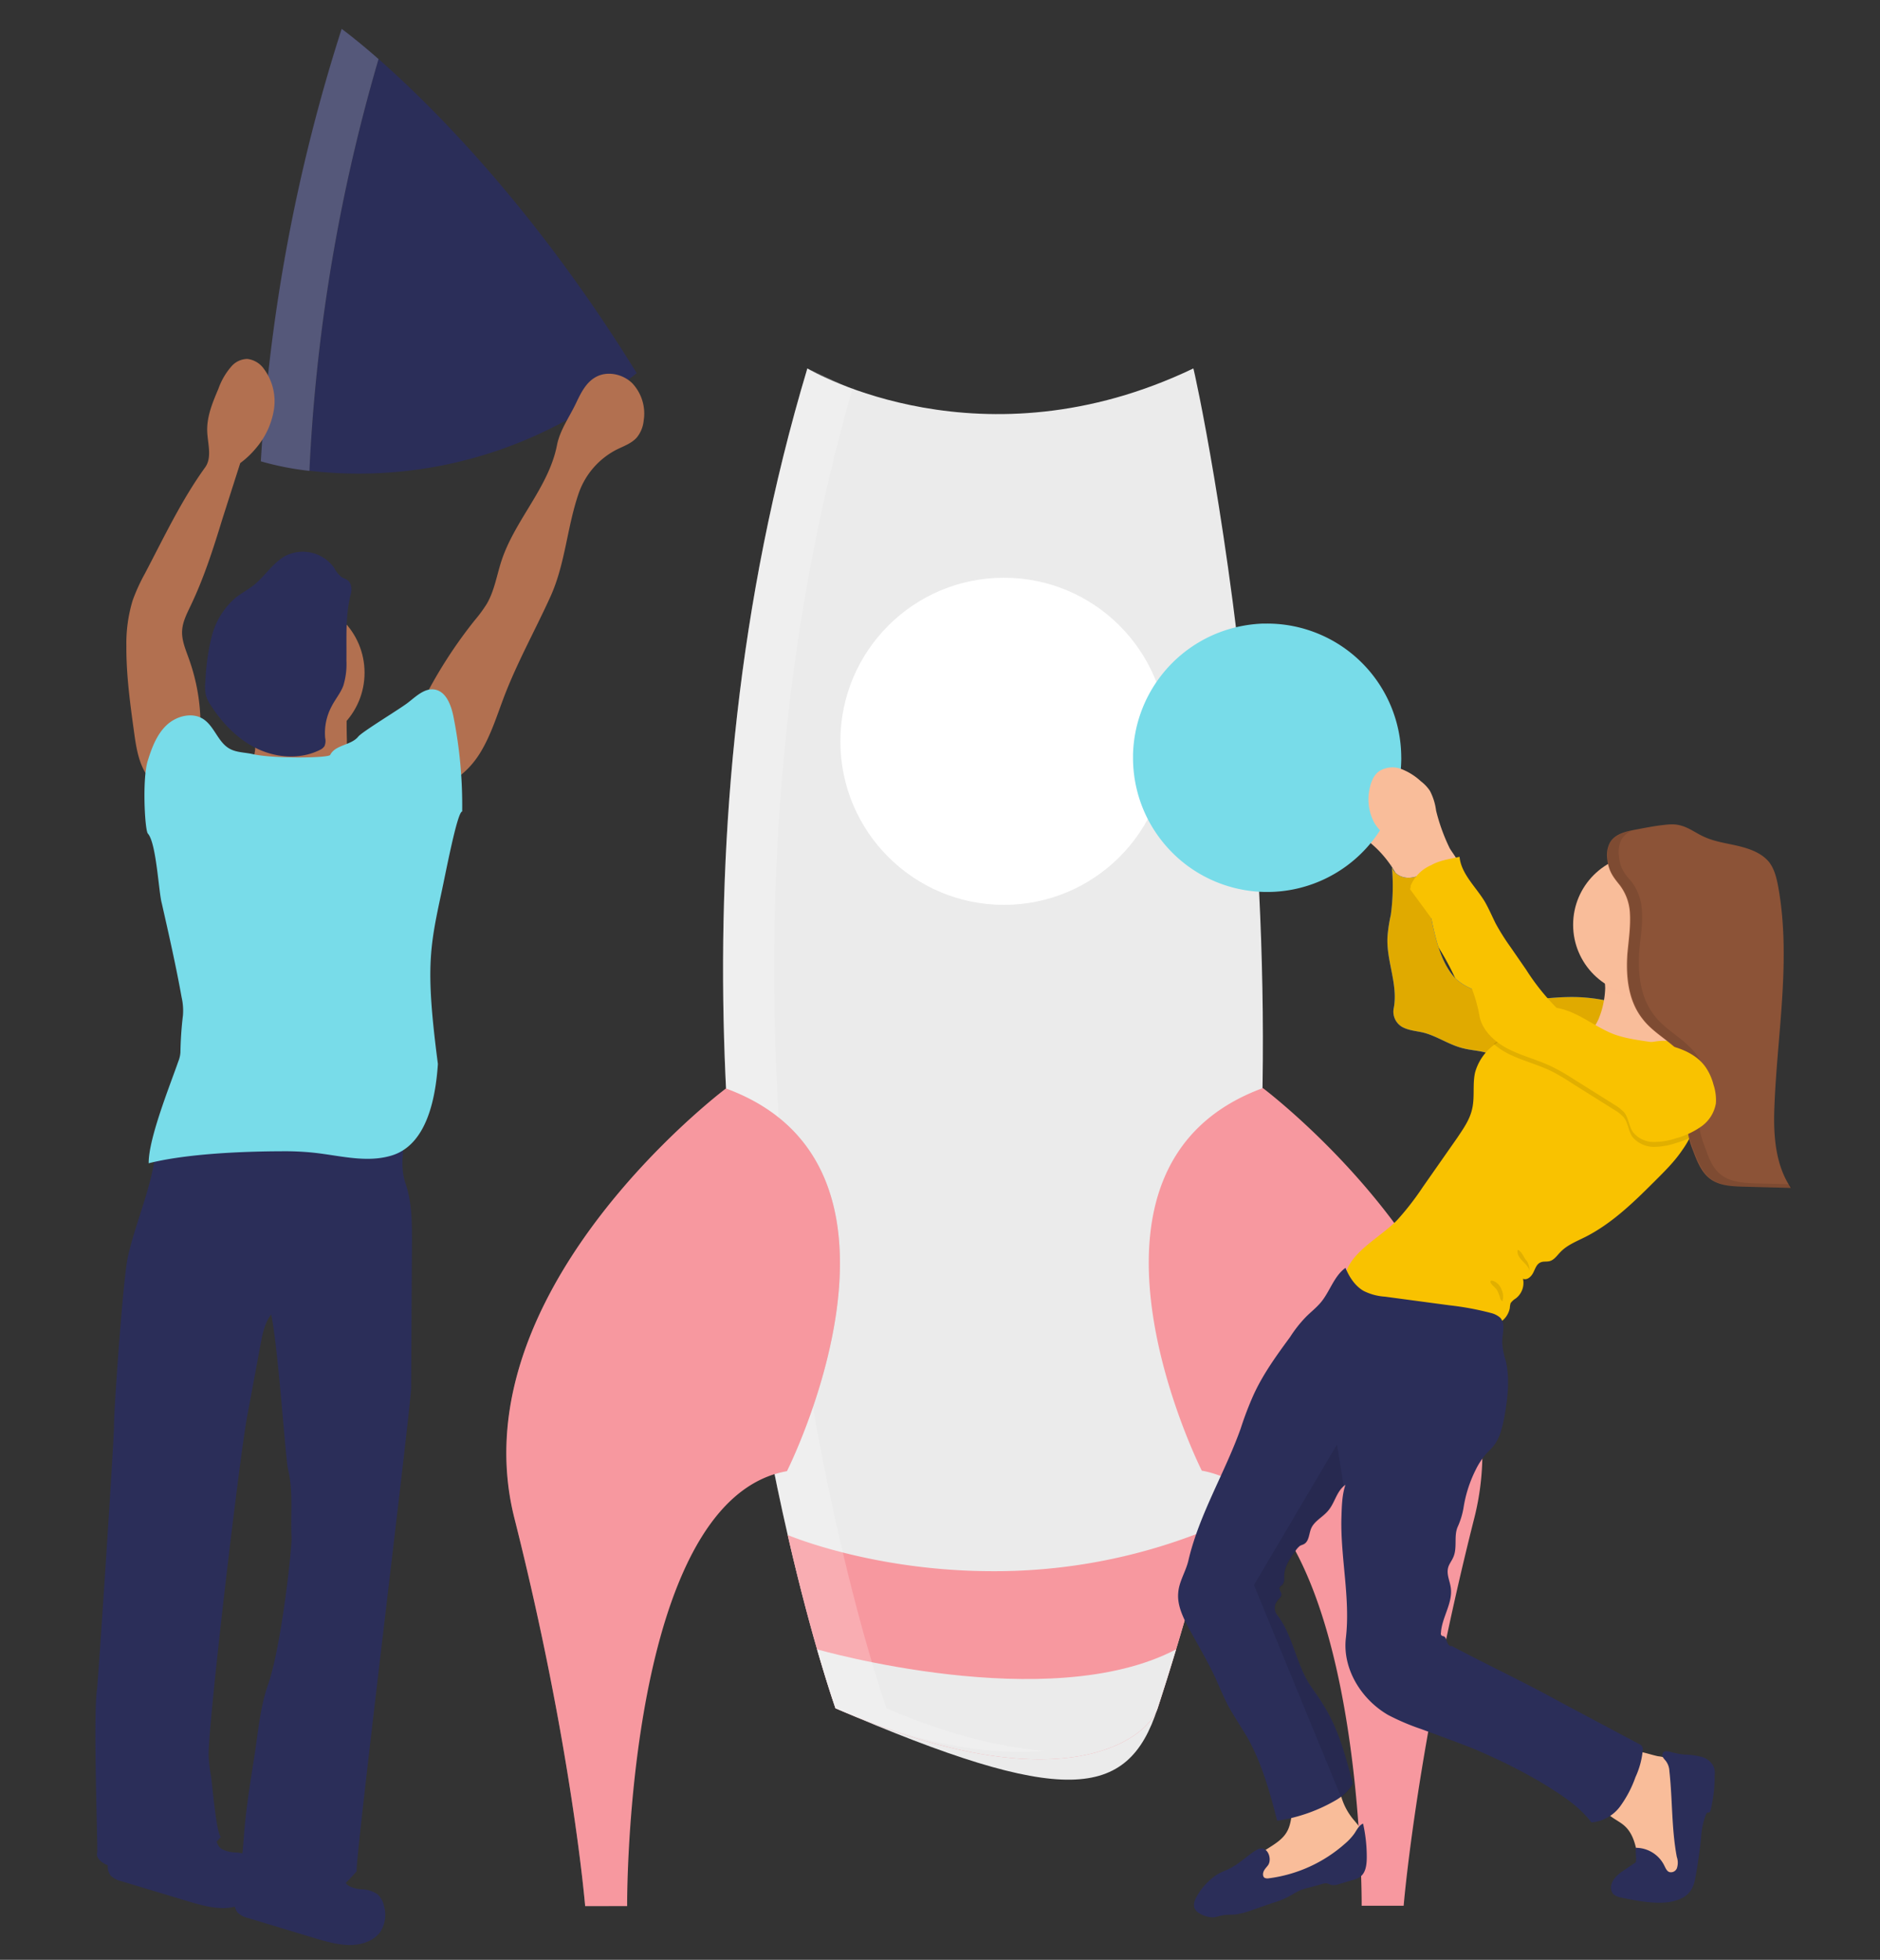 <svg id="Layer_1" data-name="Layer 1" xmlns="http://www.w3.org/2000/svg" viewBox="0 0 591 616"><rect x="0" y="0" width="591" height="616" fill="#333333" stroke="none"/><defs><style>.cls-1{fill:#2b2e59;}.cls-2,.cls-6{fill:#fff;}.cls-2{opacity:0.2;}.cls-14,.cls-2,.cls-5{isolation:isolate;}.cls-3{fill:#ebebeb;}.cls-4{fill:#4285f4;}.cls-14,.cls-5{opacity:0.1;}.cls-7{fill:#f7989f;}.cls-14,.cls-8{fill:#f9bd9a;}.cls-9{fill:#f9c200;}.cls-10{fill:#b27050;}.cls-11{fill:#78dce9;}.cls-12{fill:#025cf5;}.cls-13{fill:#e0aa00;}.cls-15{fill:#8c5337;}</style></defs><title>Building-product</title><path class="cls-1" d="M97.62,141.33q-.2,3.32-.36,6.63c21.49,2.57,62.57,1.73,102.9-30.67C154.16,42.7,107.42,9.06,107.42,9.06v0c.16.11,4.45,3.22,11.59,9.49A551.34,551.34,0,0,0,97.62,141.33Z"/><path class="cls-2" d="M107.4,9.07A549.26,549.26,0,0,0,82,145,549.32,549.32,0,0,1,107.41,9.08Z"/><path class="cls-1" d="M97.62,141.33A551.34,551.34,0,0,1,119,18.57c-7.14-6.27-11.44-9.37-11.59-9.49A549.32,549.32,0,0,0,82,145a90.61,90.61,0,0,0,15.27,3Q97.42,144.65,97.62,141.33Z"/><path class="cls-2" d="M97.62,141.33A551.34,551.34,0,0,1,119,18.57c-7.14-6.27-11.44-9.37-11.59-9.49A549.32,549.32,0,0,0,82,145a90.61,90.61,0,0,0,15.27,3Q97.42,144.65,97.62,141.33Z"/><path class="cls-3" d="M375.14,115.81c-66.39,31.78-119.66,1-121.34,0h0c-44.27,147.58-23.49,291.27-6.17,366.67,7.87,34.29,15,54.46,15,54.46,71.62,30.89,91.9,28.94,101.27,0q9.37-28.94,16.34-56.45C420.57,321.73,375.52,116,375.14,115.81Z"/><path class="cls-4" d="M174.53,476.36s11-2.49,18.14,4.87c0,0-4.62,4.15-15.47-.45Z"/><path class="cls-4" d="M173.32,476.25s-6.49,9.2-2.37,18.64c0,0,5.61-2.7,5.45-14.49Z"/><path class="cls-4" d="M166,462.39s3.89-8.43,22.41,1.76c0,0-2,5.63-9.86,5.71S168.34,466.53,166,462.39Z"/><path class="cls-4" d="M211.95,406.07s6.64-1.52,11,2.95c0,0-2.8,2.49-9.36-.27Z"/><path class="cls-4" d="M211.22,406s-3.92,5.56-1.43,11.26c0,0,3.39-1.66,3.32-8.76Z"/><path class="cls-4" d="M206.81,397.62s2.35-5.09,13.53,1.07c0,0-1.2,3.4-6,3.44S208.23,400.13,206.81,397.62Z"/><path class="cls-4" d="M206.09,397.32s-5.61-.26-5.3,12.5c0,0,3.58.5,5.81-3.7S207.66,399.74,206.09,397.32Z"/><path class="cls-4" d="M202.17,387.38s2.55-8.87,14.3-3.47c0,0-2.05,8.13-12.94,6.34Z"/><path class="cls-4" d="M197.82,374.66s5.3-9.13,16.3-1.73c0,0-3.11,8.47-15.2,4.79Z"/><path class="cls-4" d="M201.86,387.2s-8.15-4.33-12.45,7.89c0,0,7.28,4.15,13.56-4.91Z"/><path class="cls-2" d="M233.09,344.16c-1.55-.71-3.15-1.39-4.86-2L225.86,344c-13.57,11-80.4,68.74-64.11,133.22,18.09,71.66,22.2,121.88,22.2,121.88h7.41s-4.11-50.23-22.24-121.89C152.89,413,219.08,355.47,233.09,344.16Z"/><path class="cls-5" d="M247.38,462.4a31.74,31.74,0,0,0-6.23,1.78A812.85,812.85,0,0,1,225.82,344c1.53-1.22,2.37-1.87,2.37-1.87C295.51,366.87,247.38,462.4,247.38,462.4Z"/><circle class="cls-6" cx="315.59" cy="233" r="51.41"/><path class="cls-7" d="M380.28,480.52q-4.73,18.63-10.54,37.89-2.76,9.19-5.81,18.53c-3.05,9.34-29.65,30.89-101.27,0,0,0-2.32-6.55-5.81-18.53-2.61-9-5.85-21.18-9.24-35.94,0,0,26.66,11.38,64.51,11.38A177.73,177.73,0,0,0,380.28,480.52Z"/><path class="cls-3" d="M369.73,518.41q-2.76,9.19-5.81,18.53c-3.05,9.34-29.65,30.89-101.27,0,0,0-2.32-6.55-5.81-18.53C256.83,518.41,329.83,539.41,369.73,518.41Z"/><path class="cls-2" d="M278.68,536.95s-7.16-20.18-15-54.46c-17.07-74.32-37.5-215,4.3-360.3.61-2.12-.39,2.4.25.27l-14.44-6.65c-44.27,147.58-23.49,291.27-6.17,366.68,7.87,34.28,15,54.46,15,54.46,28.3,12.19,50,14.75,66,13.39C315,549.3,298.43,545.46,278.68,536.95Z"/><path class="cls-8" d="M451.73,266.37c.52,1.16,3,4,2.84,5.3-.13,1.55-3.1,3.23-4.27,4.27a6,6,0,0,1-3,1.81,4.45,4.45,0,0,1-3.75-1.42,19.53,19.53,0,0,1-2.33-3.36,34.64,34.64,0,0,0-5.17-6.34c-2.72-2.59-5.95-4.78-7.89-8a15.58,15.58,0,0,1-1.68-9.7c.39-2.46,1.16-5,3.1-6.46a7.8,7.8,0,0,1,7-.78,19.33,19.33,0,0,1,6.21,3.88,12.49,12.49,0,0,1,2.84,3,18.24,18.24,0,0,1,1.94,6.21A59.19,59.19,0,0,0,451.73,266.37Z"/><path class="cls-9" d="M446,271.93a12.17,12.17,0,0,0-6.46,6.46c0,.26,0,1-.26,1,8.92,12.28,19.14,24.83,21.85,39.7.78,4.78,4.91,8.53,9.31,10.73s9.31,3.36,13.71,5.56a61.56,61.56,0,0,1,6.34,3.62l13.19,8.28a15.23,15.23,0,0,1,2.84,2.2c1.55,1.68,1.55,4.53,3,6.46a8.24,8.24,0,0,0,6.34,3,22.16,22.16,0,0,0,7.11-1.16,25.32,25.32,0,0,0,8-3.75,11.17,11.17,0,0,0,4.53-7.24,15.41,15.41,0,0,0-.78-5.95,17.15,17.15,0,0,0-2.46-5.43c-3-4.27-8.28-6.21-13.45-7.24s-10.47-1.29-15.39-3.1c-6.08-2.33-11.51-7.24-18-8.28a71.08,71.08,0,0,1-9.57-12L471,297.66a71.08,71.08,0,0,1-4.65-7.37c-1.16-2.33-2.2-4.78-3.49-7-2.84-4.65-7.37-8.66-7.89-14C452,270,448.76,270.37,446,271.93Z"/><path class="cls-1" d="M113.86,593.85a9.06,9.06,0,0,1,4.87,1.59,6.78,6.78,0,0,1,2,3.71,9.87,9.87,0,0,1-1.34,8.3,9.27,9.27,0,0,1-3.77,2.81c-5.17,2.23-11.08.61-16.46-1L78.1,602.9a7.08,7.08,0,0,1-3.43-1.78,4.65,4.65,0,0,1-.09-5.42,10.57,10.57,0,0,1,4.47-3.56c6.57-3.19,14-3.93,21.22-4.06,2.68-.06,5.32-.64,7.14,1.43,1,1.12.79,2.3,2.23,3.25A9.67,9.67,0,0,0,113.86,593.85Z"/><path class="cls-1" d="M74,582.25a8.93,8.93,0,0,1,4.87,1.57,6.89,6.89,0,0,1,2,3.71,9.86,9.86,0,0,1-1.34,8.3,9.29,9.29,0,0,1-3.77,2.83c-5.17,2.23-11.08.6-16.46-1l-21.08-6.35a7,7,0,0,1-3.43-1.78,4.65,4.65,0,0,1-.09-5.42,10.51,10.51,0,0,1,4.47-3.56c6.57-3.19,13.95-3.93,21.16-4.06,2.67,0,5.32-.64,7.14,1.43,1,1.12.79,2.31,2.23,3.25A9.84,9.84,0,0,0,74,582.25Z"/><path class="cls-1" d="M92.34,353.46a259.61,259.61,0,0,0-37.39-1,7.34,7.34,0,0,0-2.42.38c-2.75,1.12-3.17,4.71-3.44,7.66-1,11.91-6.31,23-8.93,34.72-1.54,7.34-4.46,49.32-4.33,53.33-.12,6.3-4.94,79.48-5.36,82.64-1.25,9.39.36,50,.08,51.12-.45,1.71,1.35,3.12,3,3.84,12.12,5.46,27.74,1.61,35.91-8.88-1.41-.22-2.83-17.57-3.18-19.3a47,47,0,0,1-.67-5.74c-.6-6.92,9.59-93.63,12.08-107l4.2-22.56c.61-3.35,1.3-6.82,3.35-9.51,2.18,10,4.52,45.43,5.3,48.61,1.74,7,.73,14.35,1.12,21.55.15,2.9-3.14,34.08-7.41,46.22-2.62,7.45-3.2,15.91-4.47,23.71-1.18,7.47-2.36,14.94-3,22.48-.55,6.92-.78,14.42-5.09,19.85,3.93,2.56,8,5.16,12.61,6a23.38,23.38,0,0,0,15.56-3,49.13,49.13,0,0,0,12.28-10.45c-.92-.31,17.06-146.1,17.1-151.91l.27-45.78c0-6.2,0-12.53-2-18.38-2.46-7,.35-15.11.77-22.53A92.93,92.93,0,0,1,92.34,353.46Z"/><path class="cls-10" d="M63,230.26a61.92,61.92,0,0,0-3.62-23.2c-1-2.85-2.29-5.74-2.13-8.77.13-2.8,1.49-5.39,2.69-7.93,4.21-8.77,7.16-18.07,10-27.34l5.58-17.46a27.92,27.92,0,0,0,4.9-4.63,24.72,24.72,0,0,0,5.68-12.13A17.11,17.11,0,0,0,83,116a7.41,7.41,0,0,0-5.25-3.18,6.76,6.76,0,0,0-4.9,2.23,21.6,21.6,0,0,0-4.2,7.17c-1.83,4.29-3.68,8.75-3.51,13.4.15,3.86,1.6,8.17-.67,11.31-7.43,10.28-13,22.11-18.92,33.35a59.42,59.42,0,0,0-3.82,8.36,46.36,46.36,0,0,0-2,14.45c-.06,9.16,1.21,18.26,2.46,27.34.78,5.67,1.83,11.86,6.13,15.63C52.84,240.35,57.33,234.75,63,230.26Z"/><circle class="cls-10" cx="91.43" cy="211.45" r="23.17"/><path class="cls-10" d="M80.18,235.85c-.56,4.2-2.8,7.94-5,11.56-1.33,2.23-3,4.61-5.58,4.86a111.67,111.67,0,0,0,21,8.46A23.92,23.92,0,0,0,98.34,262a18.79,18.79,0,0,0,6.4-1.64,31.77,31.77,0,0,0,18-21.22,41.82,41.82,0,0,1-8.6-.66c-1.59-.29-3.29-.76-4.22-2.07a6.8,6.8,0,0,1-.87-3.74q-.17-5.8,0-11.59a45.78,45.78,0,0,0-16.84,2.07c-2.23.73-4.47,1.61-6.76,2.18-1.41.35-5.28,0-6.32.82C77.58,227.35,80.59,233,80.18,235.85Z"/><path class="cls-1" d="M110.26,186.82c.39-1.53.33-3.35-.9-4.38-.61-.48-1.41-.66-2.07-1.12a8.93,8.93,0,0,1-2.23-2.83,12.13,12.13,0,0,0-15.2-3.83c-4,2.11-6.48,6.33-10,9.19-1.83,1.47-3.94,2.57-5.77,4A23.83,23.83,0,0,0,66.57,200a68.75,68.75,0,0,0-2,14.26,12.81,12.81,0,0,0,.17,4.33,11.38,11.38,0,0,0,1.64,3.29C70,227.44,74.9,232.52,81,235.39s13.49,3.35,19.5.35a3.47,3.47,0,0,0,1.5-1.21,4.2,4.2,0,0,0,.22-2.58,17.7,17.7,0,0,1,2-9.87c1.12-2.23,2.78-4.15,3.68-6.48a23,23,0,0,0,1-8C109,200.59,108.5,193.59,110.26,186.82Z"/><path class="cls-10" d="M132.16,221.93a146,146,0,0,1,17.1-27,44,44,0,0,0,3.8-5.18c2.4-4.15,3.12-9.06,4.63-13.61,4.24-12.77,14.83-23,17.41-36.25.94-4.79,4-8.93,6.09-13.4,1.43-3,3-6.14,5.83-7.82,3.65-2.23,8.7-1.19,11.74,1.79a13.91,13.91,0,0,1,3.58,11.78,9.84,9.84,0,0,1-2.17,5.29c-1.62,1.82-4,2.65-6.23,3.74a24.45,24.45,0,0,0-12,13.72c-3.73,10.79-4.2,22.2-8.93,32.6s-10.3,20.39-14.39,31c-2.31,6-4.18,12.28-7.57,17.87s-8.73,10.26-15.14,11.1A38,38,0,0,0,134,235.71C132.66,231.27,130.13,226,132.16,221.93Z"/><path class="cls-11" d="M79.32,237c-2.39-.52-5-.47-7.11-1.65-3.66-2-4.77-7-8.27-9.31s-8.51-1-11.57,1.89-4.61,7-5.86,11c-1.87,5.45-1,22.22,0,23.11,2.65,3,3.36,18.29,4.34,21.85,2.23,9.84,4.47,19.69,6.25,29.61a18.85,18.85,0,0,1,.42,5.58,112.67,112.67,0,0,0-.8,11.72,9.24,9.24,0,0,1-.67,2.83c-2.55,7.37-9.39,24.23-9.31,32,11.89-3,29.42-3.73,41.7-3.77a87.59,87.59,0,0,1,10.13.45c8.07.86,16.34,3.22,24.16,1,7.26-2,13.64-9.5,14.93-28.89-3.88-29.74-2.66-36.28,1.12-53.87,1.37-6.32,5-25.5,6.51-25.47a142.25,142.25,0,0,0-2.79-30.07c-.75-3.52-2.3-7.67-5.84-8.27-3.19-.54-5.88,2.16-8.44,4.14s-14.35,9.1-15.6,10.65c-2.23,2.78-7.22,2.53-8.81,5.74C103.39,238.32,85.41,238.48,79.32,237Z"/><path class="cls-7" d="M247.38,462.4a31.74,31.74,0,0,0-6.23,1.78c-44.78,17.88-44,134.93-44,134.93H183.95s-4.15-50.23-22.24-121.89C145.41,412.74,212.25,355,225.82,344c1.53-1.22,2.37-1.87,2.37-1.87C295.51,366.87,247.38,462.4,247.38,462.4Z"/><path class="cls-7" d="M463.47,477.12C445.34,548.79,441.26,599,441.26,599H428.05s.83-122.32-47.09-136a26.18,26.18,0,0,0-3.16-.74S329.65,366.74,397,342c0,0,.68.51,1.91,1.49C411.37,353.5,479.95,411.9,463.47,477.12Z"/><path class="cls-8" d="M448.37,266.37c.52,1.16,3,4,2.84,5.3-.13,1.55-3.1,3.23-4.27,4.27a6,6,0,0,1-3,1.81,4.45,4.45,0,0,1-3.75-1.42,19.53,19.53,0,0,1-2.33-3.36,34.64,34.64,0,0,0-5.17-6.34c-2.72-2.59-5.95-4.78-7.89-8a15.58,15.58,0,0,1-1.68-9.7c.39-2.46,1.16-5,3.1-6.46a7.8,7.8,0,0,1,7-.78,19.33,19.33,0,0,1,6.21,3.88,12.49,12.49,0,0,1,2.84,3,18.24,18.24,0,0,1,1.94,6.21A68.9,68.9,0,0,0,448.37,266.37Z"/><path class="cls-12" d="M500.73,328.56c-3.23,3.62-7.89,6.34-12.67,6.21-2.07-.13-4-.65-5.95-.78-2.33-.13-4.65.13-6.85-.26-3.1-.52-5.69-2.2-8.66-3-2.07-.52-4.27-.65-6.34-1.16-4.53-1-8.4-3.88-12.8-5-2.2-.52-4.65-.65-6.72-1.81a5.56,5.56,0,0,1-2.59-5.95c1.42-7.63-2.59-15.26-1.94-22.89a49.82,49.82,0,0,1,1-6.34,66.54,66.54,0,0,0,.26-16c0,2.33,2.2,4,4.53,4.27s4.53-.78,6.59-1.68c.39,5.69.65,11.51,1.94,17.2s3,11.9,7,16.16a17.13,17.13,0,0,0,4.53,3A48.61,48.61,0,0,0,468,313c7.89,2.59,16.55.52,25,.39a52.66,52.66,0,0,1,14.87,1.81C505.91,319.64,503.84,324.68,500.73,328.56Z"/><path class="cls-13" d="M500.73,328.56c-3.23,3.62-7.89,6.34-12.67,6.21-2.07-.13-4-.65-5.95-.78-2.33-.13-4.65.13-6.85-.26-3.1-.52-5.69-2.2-8.66-3-2.07-.52-4.27-.65-6.34-1.16-4.53-1-8.4-3.88-12.8-5-2.2-.52-4.65-.65-6.72-1.81a5.56,5.56,0,0,1-2.59-5.95c1.42-7.63-2.59-15.26-1.94-22.89a49.82,49.82,0,0,1,1-6.34,66.54,66.54,0,0,0,.26-16c0,2.33,2.2,4,4.53,4.27s4.53-.78,6.59-1.68c.39,5.69.65,11.51,1.94,17.2s3,11.9,7,16.16a17.13,17.13,0,0,0,4.53,3A48.61,48.61,0,0,0,468,313c7.89,2.59,16.55.52,25,.39a52.66,52.66,0,0,1,14.87,1.81C505.91,319.64,503.84,324.68,500.73,328.56Z"/><path class="cls-8" d="M509.78,550.57c-2.72,1.42-4.14,6.59-5,9.18-1,3-1.94,6.46-.26,9.18,1.42,2.33,4.27,3.23,6.21,5,2.72,2.46,3.49,6.21,4.14,9.7.52,2.59,1,5.43,3.1,7.11s4.53,1.55,6.85.91a7.93,7.93,0,0,0,3-1.42,7.28,7.28,0,0,0,2.2-3.36c1.55-4,1.81-8.53,1.68-12.8,0-5.43-.39-10.86-2.46-15.77a10.42,10.42,0,0,0-3.75-5,11.73,11.73,0,0,0-4.27-1.29C518.45,551.47,512.89,549.27,509.78,550.57Z"/><path class="cls-8" d="M420.18,559.75c-.91-.52-3.23.65-4.27.78-3.1.52-6.34,1.55-8,4.14-2.2,3.1-1.42,7.5-3.23,10.86-1.42,2.72-4.27,4.27-6.85,5.95s-5.17,3.88-5.82,6.85a9.8,9.8,0,0,0,0,3.88c.13.39.13.91.52,1h.65c12.28-1.55,24.7-5.82,33.62-14.48a6.08,6.08,0,0,0,1.16-1.55c.65-1.68-.91-3.36-2.07-4.78a19.88,19.88,0,0,1-4.27-7.76C421.21,563.63,421.09,560.26,420.18,559.75Z"/><path class="cls-1" d="M523.88,553.8a5.68,5.68,0,0,1,.91,2.84c1,9.05.65,18.1,2.33,27a5.52,5.52,0,0,1,.13,3.23,2,2,0,0,1-2.46,1.55c-.78-.26-1.16-1.16-1.55-1.94a10,10,0,0,0-9.05-5.69l.13,3.62a2.2,2.2,0,0,1-.13.91,1.78,1.78,0,0,1-.52.39l-2.84,1.94c-2.07,1.29-4.27,3.1-4.4,5.56a3.58,3.58,0,0,0,.65,2.07,5.2,5.2,0,0,0,2.59,1.16c4.91,1,10,2.07,15,1.42,2.33-.39,4.78-1.16,6.34-3s1.81-3.88,2.2-6.08c.65-3.75,1.16-7.37,1.55-11.12a23.42,23.42,0,0,1,1.55-7.37c0-.26.26-.39.39-.52s.39,0,.65-.13a1.1,1.1,0,0,0,.39-.65,44.84,44.84,0,0,0,1.29-11,5.28,5.28,0,0,0-.39-2.84,5.91,5.91,0,0,0-4-3,21.55,21.55,0,0,0-5-.65,24.69,24.69,0,0,1-4.27-.78,4.4,4.4,0,0,0-1.81-.26,1.14,1.14,0,0,0-1,1.16C522.59,552.51,523.49,553.15,523.88,553.8Z"/><path class="cls-1" d="M395,581.47c-3,1.81-5.43,4.4-8.66,5.95-1,.52-2.2.91-3.36,1.55a19.71,19.71,0,0,0-6.46,6.59c-.91,1.42-1.68,3.23-.78,4.65a3.67,3.67,0,0,0,1.29,1.16,8.32,8.32,0,0,0,4.53,1.29c.91-.13,1.94-.52,2.84-.65,1.29-.26,2.59-.13,3.88-.26a23.91,23.91,0,0,0,5.43-1.42l6.34-2.2a25.42,25.42,0,0,0,5.17-2.07c1-.52,1.94-1.16,3-1.68s2.46-.91,3.62-1.16l3.62-1a3.82,3.82,0,0,1,1.68-.26c.52.13.91.39,1.42.52a4.81,4.81,0,0,0,2.33-.26L425,591a8.26,8.26,0,0,0,2.46-1c1.94-1.29,2.2-4,2.2-6.34a48.14,48.14,0,0,0-1.16-10.47c-1.29.52-1.94,1.94-2.72,3.1a17.67,17.67,0,0,1-3,3.23,44.68,44.68,0,0,1-23.92,10.86,2.24,2.24,0,0,1-1.29-.13c-.65-.39-.65-1.42-.26-2.2s1-1.29,1.42-1.94C400,583.93,398.2,579.53,395,581.47Z"/><path class="cls-8" d="M502.54,320.28a27.72,27.72,0,0,0,2.07-9.7v-.26c0-2.2-1.29-7,.39-8.28s7,.39,9.05.65a63.93,63.93,0,0,0,11.12.26,56,56,0,0,0-2.46,10.21,21,21,0,0,0,.39,8c1.29,5,4.78,9.05,8.28,12.93a165,165,0,0,1-26.38,2.2,52.08,52.08,0,0,1-6.34-.39,26.8,26.8,0,0,1-11.12-4.4C494.14,331.14,499.83,326.23,502.54,320.28Z"/><path class="cls-14" d="M505,302.05c1.81-1.42,7,.39,9.05.65a63.93,63.93,0,0,0,11.12.26,56,56,0,0,0-2.46,10.21,22.68,22.68,0,0,1-18.23-2.84C504.48,308.13,503.19,303.35,505,302.05Z"/><circle class="cls-8" cx="516.64" cy="290.67" r="22.11"/><path class="cls-9" d="M439.32,383.38a88.41,88.41,0,0,0,8-10.34l10.86-15.52c1.81-2.72,3.75-5.43,4.53-8.66,1-3.88.13-7.89,1-11.77a16.23,16.23,0,0,1,5.95-8.66,29.26,29.26,0,0,1,2.59-1.68c4-2.33,8.53-3.36,13.06-4.27a7.58,7.58,0,0,1,3-.13c2.2.52,3.36,3.1,5.56,3.75l4.4,1.16c4,1.16,8.15,2.2,12.28,1.94a37.08,37.08,0,0,0,4-.65c3.88-.78,7.76-2.07,11.64-1s6.85,4.14,9.05,7.5a11.84,11.84,0,0,1,2.07,4c0,.26.13.39.13.65.39,2.33-.52,4.53-1.29,6.72A117.71,117.71,0,0,1,531,358a29.21,29.21,0,0,1-2.07,3.36c-2.59,3.88-5.95,7.11-9.18,10.34-6.46,6.46-13.19,12.93-21.33,17.07-2.84,1.42-5.82,2.59-7.89,4.78-1,1-1.94,2.46-3.36,2.84-1,.26-1.94,0-2.84.39-1.29.52-1.68,1.94-2.33,3.23s-1.94,2.46-3.23,1.94a6.09,6.09,0,0,1-2.33,6.21,5.51,5.51,0,0,0-1.55,1.42,6.5,6.5,0,0,0-.26,1.55,6.86,6.86,0,0,1-4,5,16.8,16.8,0,0,1-6.59,1.42c-10.34.52-20.82-1.42-30.9-3.88a19.42,19.42,0,0,1-5.43-1.94,10.58,10.58,0,0,1-5-8.92C422.77,394.24,433.5,389.46,439.32,383.38Z"/><path class="cls-1" d="M370.4,500.53c.26-3.49,2.46-6.72,3.23-10.21,3.36-14.35,11.51-27.54,16.42-41.38a102.75,102.75,0,0,1,4-10.47c3-6.59,7.24-12.41,11.51-18.23a40.2,40.2,0,0,1,5-6.34c1.55-1.55,3.23-2.84,4.65-4.53,2.84-3.36,4.14-8.28,7.76-10.86,1.16,2.84,3,5.69,5.69,7.24a17.35,17.35,0,0,0,6.72,1.81l20.3,2.72a91.13,91.13,0,0,1,13.19,2.46,6.84,6.84,0,0,1,2.72,1.42c1.81,1.94.65,5,.65,7.76a23.1,23.1,0,0,0,1.16,5.95c1.29,5.82.52,11.9-.52,17.71-.65,3.23-1.42,6.59-3.49,9.05-.65.78-1.42,1.55-2.2,2.33a23.73,23.73,0,0,0-3.36,5.17,40.4,40.4,0,0,0-3.75,11.77,24.29,24.29,0,0,1-1.81,5.95c-1.29,2.84-.13,6.34-1.29,9.31-.52,1.42-1.55,2.46-1.81,3.88-.39,2.07.65,4,.91,6.08.65,4.78-2.84,9.31-3.1,14.09a.86.86,0,0,0,.13.78c.13.26.65.26.91.39.52.39.65,1.16.91,1.81s.78,1.42,1.42,1.16c10,5.3,20.3,10.21,30.26,15.52l4.53,2.46,24.31,12.93a1.68,1.68,0,0,1,1,1.55,26.07,26.07,0,0,1-2.33,8.79,35.65,35.65,0,0,1-4.91,9.31,12.51,12.51,0,0,1-8.92,4.91c-3.62-4.78-8.66-8.15-13.84-11.38-4.14-2.59-8.53-4.91-12.93-7.11-3.49-1.68-7.11-3.36-10.86-4.91-5.3-2.07-10.6-4-15.9-5.95a73.07,73.07,0,0,1-10.34-4.4c-8.53-4.91-14.48-14.61-13.32-24.31,1.42-12.28-1.68-25-1.42-37.37.13-3.62.13-7.37,1.29-10.73-.26.26-.52.39-.78.65-2.2,2.07-2.72,5.3-4.78,7.63-1.68,1.94-4.14,3.1-5.17,5.3-.78,1.68-.65,4-2.2,5-.39.26-1,.39-1.42.65a6.78,6.78,0,0,0-1.29,1.42c-1.68,2.33-3.49,4.91-3.62,7.76,0,1.16.13,2.46-.78,3.23a1.56,1.56,0,0,0-.65.65c-.26.65.39,1.29.52,1.94.26.91-.78,1.55-1.29,2.33a3.5,3.5,0,0,0,0,4.4c4.91,6.34,5.82,15,10.21,21.85,1.55,2.33,3.23,4.53,4.65,7,4.53,7.37,6.72,15.9,8.92,24.18a14.19,14.19,0,0,1-3.75,4.14l-1.16.78a51.62,51.62,0,0,1-18.88,6.72c-2.33-9.05-4.91-18.36-9.57-26.51-1.94-3.23-4-6.34-5.82-9.57-1.55-3-2.84-6.21-4.27-9.31-2.46-5.17-5.43-10.21-8.28-15.39C371.82,508.16,370,504.41,370.4,500.53Z"/><path class="cls-5" d="M477.85,393.34c-.65-.65-.91-.65-.78.39.26,2.2,3.23,3.49,3.75,5.69a6,6,0,0,0-.78-3C479.14,395.54,478.75,394.11,477.85,393.34Z"/><path class="cls-5" d="M468.54,402.91c0,.65,1.68,1.94,2.07,2.59a15.76,15.76,0,0,1,.91,2.2,1.72,1.72,0,0,0,.78,1.29,5,5,0,0,0-.26-3.62,4.6,4.6,0,0,0-1.42-2.07C470.22,402.91,468.54,402,468.54,402.91Z"/><path class="cls-5" d="M472,326.62c4-2.33,8.53-3.36,13.06-4.27a7.58,7.58,0,0,1,3-.13c2.2.52,3.36,3.1,5.56,3.75l4.4,1.16c4,1.16,8.15,2.2,12.28,1.94a37.08,37.08,0,0,0,4-.65c2.72.39,5.43.78,8.15,1.29,5,.91,10.47,3,13.45,7.24a7.72,7.72,0,0,1,1.16,1.94,17.57,17.57,0,0,1,1.42,3.62,15.4,15.4,0,0,1,.78,5.95,11.68,11.68,0,0,1-4.65,7.24,18.85,18.85,0,0,1-3.88,2.2,36.54,36.54,0,0,1-4,1.42,22.16,22.16,0,0,1-7.11,1.16,8.92,8.92,0,0,1-6.34-3c-1.42-1.81-1.42-4.78-3-6.46a11.94,11.94,0,0,0-2.84-2.2l-13.19-8.28a62.68,62.68,0,0,0-6.34-3.75c-4.4-2.2-9.31-3.36-13.71-5.56a22.47,22.47,0,0,1-4.65-3.1A12.91,12.91,0,0,1,472,326.62Z"/><path class="cls-15" d="M509,278a15.77,15.77,0,0,1,3.36,8.92c.26,4.27-.39,8.53-.78,12.8-.52,7.24.26,14.87,4.78,20.56,2.46,3.23,5.95,5.43,9.05,8s5.95,5.82,6.72,9.83c1,5.3-2.07,10.6-1.81,16a26.5,26.5,0,0,0,1.94,7.63c1.16,3.1,2.46,6.46,5,8.53,3,2.46,7,2.59,10.86,2.72l14.87.39c-5-7.37-5.56-16.94-5.17-25.86.91-23,5.3-46.29,1.16-68.92-.52-2.72-1.16-5.43-2.84-7.63-2.33-2.84-5.95-4.14-9.44-5s-7.11-1.29-10.47-2.72c-2.84-1.16-5.3-3.23-8.28-3.88-2.07-.52-4.4-.13-6.59.13-2.72.39-5.3.91-8,1.42s-5.82,1.42-7.24,3.88a8.38,8.38,0,0,0-.91,4.65C505.52,273.48,506.81,275.29,509,278Z"/><path class="cls-5" d="M505.39,269.47c.26,3.88,1.55,5.69,3.88,8.53a15.77,15.77,0,0,1,3.36,8.92c.26,4.27-.39,8.53-.78,12.8-.52,7.24.26,14.87,4.78,20.56,2.46,3.23,5.95,5.43,9.05,8s5.95,5.82,6.72,9.83c1,5.3-2.07,10.6-1.81,16a26.5,26.5,0,0,0,1.94,7.63c1.16,3.1,2.46,6.46,5,8.53,3,2.46,7,2.59,10.86,2.72l14.87.39-.78-1.16-10.6-.26c-3.75-.13-7.89-.39-10.86-2.72-2.72-2.07-3.88-5.43-5-8.53a26.5,26.5,0,0,1-1.94-7.63c-.26-5.43,2.84-10.73,1.81-16-.78-4-3.62-7.24-6.72-9.83s-6.59-4.78-9.05-8c-4.53-5.69-5.3-13.32-4.78-20.56.39-4.27,1.16-8.53.78-12.8a16.13,16.13,0,0,0-3.36-8.92c-2.46-2.72-3.62-4.53-3.88-8.53a8.38,8.38,0,0,1,.91-4.65,6.88,6.88,0,0,1,3.49-2.84c-2.72.65-5.69,1.55-7.11,3.88A8.29,8.29,0,0,0,505.39,269.47Z"/><path class="cls-5" d="M420.31,454l2.07,12.93-.13.52c-2.2,2.07-2.72,5.3-4.78,7.63-1.68,1.94-4.14,3.1-5.17,5.3-.78,1.68-.65,4-2.2,5-.39.26-1,.39-1.42.65a6.78,6.78,0,0,0-1.29,1.42c-1.68,2.33-3.49,4.91-3.62,7.76,0,1.16.13,2.46-.78,3.23a1.56,1.56,0,0,0-.65.65c-.26.65.39,1.29.52,1.94.26.91-.78,1.55-1.29,2.33a3.5,3.5,0,0,0,0,4.4c4.91,6.34,5.82,15,10.21,21.85,1.55,2.33,3.23,4.53,4.65,7,4.53,7.37,6.72,15.9,8.92,24.18a14.19,14.19,0,0,1-3.75,4.14L394.19,498.2Z"/><path class="cls-11" d="M440.51,238.2a42.17,42.17,0,0,1-68.9,32.61,42.61,42.61,0,0,1-7.9-8.57,41.51,41.51,0,0,1-2.72-4.47,42.09,42.09,0,0,1-4.81-19.57v-1a42.22,42.22,0,0,1,30.71-39.61A43.6,43.6,0,0,1,397.05,196h1.26a42.17,42.17,0,0,1,42.19,42.14Z"/><path class="cls-8" d="M455.61,266.37c.52,1.16,3,4,2.84,5.3-.13,1.55-3.1,3.23-4.27,4.27a6,6,0,0,1-3,1.81,4.45,4.45,0,0,1-3.75-1.42,19.53,19.53,0,0,1-2.33-3.36,34.64,34.64,0,0,0-5.17-6.34c-2.72-2.59-5.95-4.78-7.89-8a15.58,15.58,0,0,1-1.68-9.7c.39-2.46,1.16-5,3.1-6.46a7.8,7.8,0,0,1,7-.78,19.33,19.33,0,0,1,6.21,3.88,12.49,12.49,0,0,1,2.84,3,18.24,18.24,0,0,1,1.94,6.21A59.19,59.19,0,0,0,455.61,266.37Z"/><path class="cls-9" d="M449.92,271.93a12.17,12.17,0,0,0-6.46,6.46c0,.26,0,1-.26,1,8.92,12.28,19.14,24.83,21.85,39.7.78,4.78,4.91,8.53,9.31,10.73s9.31,3.36,13.71,5.56A61.56,61.56,0,0,1,494.4,339l13.19,8.28a15.23,15.23,0,0,1,2.84,2.2c1.55,1.68,1.55,4.53,3,6.46a8.24,8.24,0,0,0,6.34,3,22.16,22.16,0,0,0,7.11-1.16,25.32,25.32,0,0,0,8-3.75,11.17,11.17,0,0,0,4.53-7.24,15.41,15.41,0,0,0-.78-5.95,17.15,17.15,0,0,0-2.46-5.43c-3-4.27-8.28-6.21-13.45-7.24s-10.47-1.29-15.39-3.1c-6.08-2.33-11.51-7.24-18-8.28a71.08,71.08,0,0,1-9.57-12l-4.91-7.11a71.08,71.08,0,0,1-4.65-7.37c-1.16-2.33-2.2-4.78-3.49-7-2.84-4.65-7.37-8.66-7.89-14C455.87,270,452.63,270.37,449.92,271.93Z"/></svg>